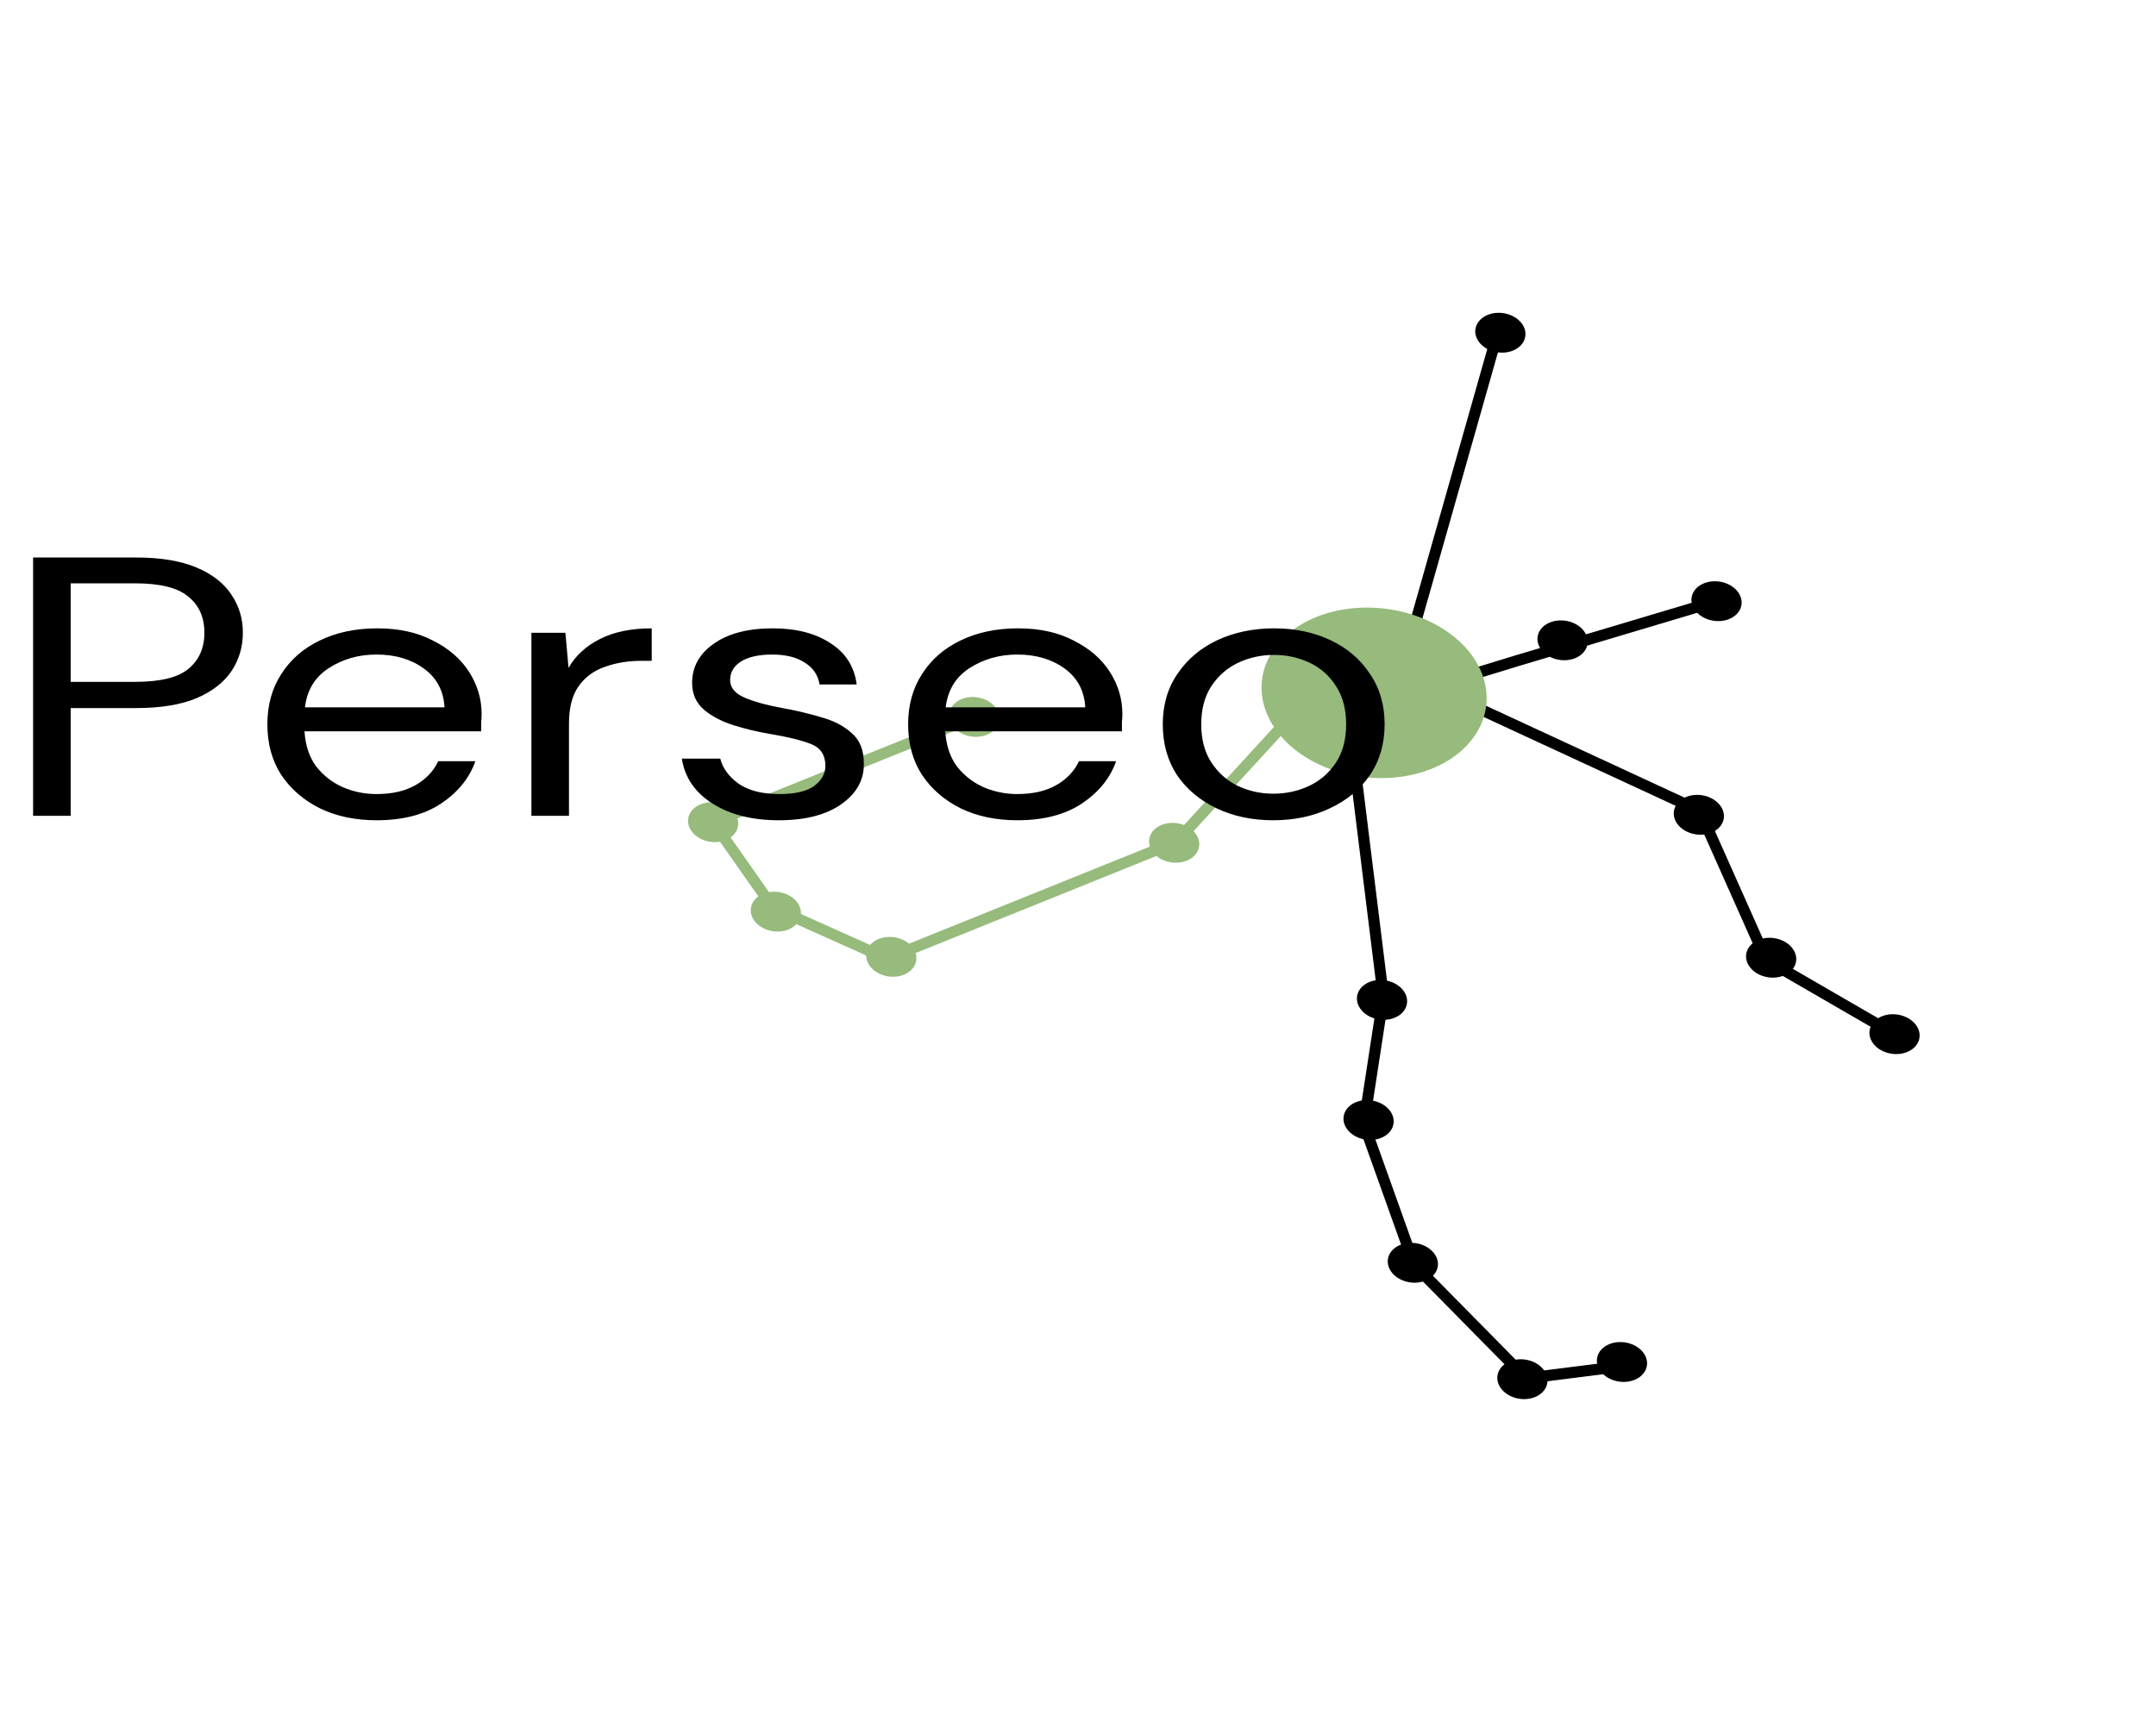 <svg width="193" height="153" viewBox="0 0 193 153" fill="none" xmlns="http://www.w3.org/2000/svg">
<path d="M134.041 29.898L124.78 62.528L135.786 59.16L153.66 53.825" stroke="black"/>
<path d="M87.336 64.137C85.701 64.796 70.989 70.729 63.838 73.613L69.199 81.26L79.391 85.828L105.273 75.391L117.899 61.622" stroke="#96BB7C"/>
<path d="M169.594 92.59L158.107 85.941L152.164 72.597L127.627 61.242" stroke="black"/>
<path d="M143.834 122.491L136.62 123.402L126.596 113.232L122.09 100.615L123.836 89.251L120.958 65.985" stroke="black"/>
<ellipse rx="2.1" ry="1.956" transform="matrix(0.927 -0.374 0.574 0.819 152.077 72.95)" fill="black"/>
<ellipse rx="2.1" ry="1.956" transform="matrix(0.927 -0.374 0.574 0.819 158.549 85.746)" fill="black"/>
<ellipse rx="2.1" ry="1.956" transform="matrix(0.927 -0.374 0.574 0.819 169.594 92.59)" fill="black"/>
<ellipse rx="2.1" ry="1.956" transform="matrix(0.927 -0.374 0.574 0.819 134.31 29.789)" fill="black"/>
<ellipse rx="2.1" ry="1.956" transform="matrix(0.927 -0.374 0.574 0.819 105.11 75.457)" fill="#96BB7C"/>
<ellipse rx="2.1" ry="1.956" transform="matrix(0.927 -0.374 0.574 0.819 79.786 85.668)" fill="#96BB7C"/>
<ellipse rx="2.1" ry="1.956" transform="matrix(0.927 -0.374 0.574 0.819 69.451 81.62)" fill="#96BB7C"/>
<ellipse rx="2.1" ry="1.956" transform="matrix(0.927 -0.374 0.574 0.819 63.838 73.613)" fill="#96BB7C"/>
<ellipse rx="2.1" ry="1.956" transform="matrix(0.927 -0.374 0.574 0.819 87.213 64.187)" fill="#96BB7C"/>
<ellipse rx="2.1" ry="1.956" transform="matrix(0.927 -0.374 0.574 0.819 153.661 53.825)" fill="black"/>
<ellipse rx="2.1" ry="1.956" transform="matrix(0.927 -0.374 0.574 0.819 139.876 57.329)" fill="black"/>
<ellipse rx="2.1" ry="1.956" transform="matrix(0.927 -0.374 0.574 0.819 123.716 89.522)" fill="black"/>
<ellipse rx="2.1" ry="1.956" transform="matrix(0.927 -0.374 0.574 0.819 122.512 100.278)" fill="black"/>
<ellipse rx="2.1" ry="1.956" transform="matrix(0.927 -0.374 0.574 0.819 126.475 113.059)" fill="black"/>
<ellipse rx="2.1" ry="1.956" transform="matrix(0.927 -0.374 0.574 0.819 136.282 123.482)" fill="black"/>
<ellipse rx="2.1" ry="1.956" transform="matrix(0.927 -0.374 0.574 0.819 145.196 121.942)" fill="black"/>
<path d="M132.574 62.28C132.741 66.177 128.647 69.299 123.312 69.16C117.976 69.022 113.604 65.681 113.436 61.784C113.268 57.887 117.362 54.766 122.698 54.904C128.033 55.042 132.406 58.383 132.574 62.28Z" fill="#96BB7C" stroke="#96BB7C"/>
<path d="M2.963 73.043L2.963 49.913L12.171 49.913C14.36 49.913 16.162 50.21 17.577 50.805C18.991 51.4 20.032 52.204 20.7 53.217C21.394 54.231 21.741 55.376 21.741 56.654C21.741 57.909 21.407 59.044 20.74 60.057C20.072 61.071 19.031 61.886 17.617 62.502C16.202 63.097 14.387 63.395 12.171 63.395L6.326 63.395L6.326 73.043L2.963 73.043ZM6.326 61.048L12.091 61.048C14.334 61.048 15.922 60.663 16.856 59.892C17.817 59.099 18.297 58.02 18.297 56.654C18.297 55.266 17.817 54.187 16.856 53.416C15.922 52.623 14.334 52.226 12.091 52.226L6.326 52.226L6.326 61.048ZM33.704 73.44C31.809 73.44 30.127 73.087 28.659 72.382C27.191 71.655 26.03 70.653 25.176 69.375C24.349 68.098 23.935 66.589 23.935 64.849C23.935 63.13 24.349 61.632 25.176 60.355C26.003 59.055 27.151 58.053 28.619 57.348C30.114 56.621 31.836 56.257 33.784 56.257C35.706 56.257 37.361 56.621 38.749 57.348C40.164 58.053 41.245 58.989 41.992 60.156C42.739 61.324 43.113 62.58 43.113 63.923C43.113 64.166 43.1 64.408 43.073 64.65C43.073 64.892 43.073 65.168 43.073 65.476L27.258 65.476C27.338 66.732 27.685 67.778 28.299 68.615C28.94 69.43 29.727 70.047 30.661 70.466C31.622 70.884 32.636 71.094 33.704 71.094C35.092 71.094 36.253 70.829 37.187 70.301C38.122 69.772 38.802 69.056 39.229 68.153L42.553 68.153C42.019 69.673 40.991 70.939 39.47 71.953C37.975 72.944 36.053 73.44 33.704 73.44ZM33.704 58.603C32.103 58.603 30.675 59.011 29.42 59.826C28.192 60.619 27.485 61.786 27.298 63.328L39.79 63.328C39.71 61.853 39.096 60.696 37.948 59.859C36.8 59.022 35.386 58.603 33.704 58.603ZM47.571 73.043L47.571 56.654L50.614 56.654L50.894 59.793C51.508 58.714 52.442 57.854 53.697 57.215C54.951 56.577 56.499 56.257 58.341 56.257L58.341 59.165L57.42 59.165C56.246 59.165 55.164 59.341 54.177 59.694C53.189 60.024 52.402 60.597 51.815 61.412C51.227 62.227 50.934 63.35 50.934 64.782L50.934 73.043L47.571 73.043ZM69.723 73.44C67.347 73.44 65.372 72.944 63.797 71.953C62.222 70.962 61.302 69.618 61.035 67.921L64.478 67.921C64.692 68.781 65.239 69.53 66.12 70.168C67.027 70.785 68.242 71.094 69.763 71.094C71.178 71.094 72.219 70.851 72.886 70.367C73.553 69.86 73.887 69.265 73.887 68.582C73.887 67.591 73.446 66.93 72.566 66.6C71.712 66.269 70.497 65.972 68.922 65.708C67.855 65.531 66.787 65.278 65.719 64.948C64.651 64.617 63.757 64.155 63.037 63.56C62.316 62.943 61.956 62.139 61.956 61.148C61.956 59.716 62.596 58.548 63.877 57.645C65.185 56.72 66.947 56.257 69.162 56.257C71.271 56.257 72.993 56.698 74.327 57.579C75.689 58.438 76.476 59.672 76.689 61.28L73.366 61.28C73.233 60.443 72.793 59.793 72.045 59.33C71.324 58.846 70.35 58.603 69.122 58.603C67.921 58.603 66.987 58.813 66.32 59.231C65.679 59.65 65.359 60.2 65.359 60.883C65.359 61.544 65.772 62.062 66.6 62.436C67.454 62.811 68.602 63.13 70.043 63.395C71.271 63.615 72.432 63.89 73.526 64.221C74.648 64.529 75.555 65.003 76.249 65.641C76.97 66.258 77.33 67.162 77.33 68.351C77.357 69.827 76.676 71.05 75.288 72.019C73.927 72.966 72.072 73.44 69.723 73.44ZM91.063 73.44C89.168 73.44 87.486 73.087 86.018 72.382C84.55 71.655 83.389 70.653 82.535 69.375C81.708 68.098 81.294 66.589 81.294 64.849C81.294 63.13 81.708 61.632 82.535 60.355C83.362 59.055 84.51 58.053 85.978 57.348C87.473 56.621 89.195 56.257 91.143 56.257C93.065 56.257 94.72 56.621 96.108 57.348C97.523 58.053 98.604 58.989 99.351 60.156C100.098 61.324 100.472 62.58 100.472 63.923C100.472 64.166 100.459 64.408 100.432 64.65C100.432 64.892 100.432 65.168 100.432 65.476L84.617 65.476C84.697 66.732 85.044 67.778 85.658 68.615C86.299 69.43 87.086 70.047 88.02 70.466C88.981 70.884 89.995 71.094 91.063 71.094C92.451 71.094 93.612 70.829 94.546 70.301C95.481 69.772 96.161 69.056 96.588 68.153L99.912 68.153C99.378 69.673 98.35 70.939 96.829 71.953C95.334 72.944 93.412 73.44 91.063 73.44ZM91.063 58.603C89.462 58.603 88.034 59.011 86.779 59.826C85.551 60.619 84.844 61.786 84.657 63.328L97.149 63.328C97.069 61.853 96.455 60.696 95.307 59.859C94.159 59.022 92.745 58.603 91.063 58.603ZM113.978 73.44C112.11 73.44 110.428 73.087 108.933 72.382C107.439 71.677 106.251 70.686 105.37 69.408C104.516 68.109 104.089 66.589 104.089 64.849C104.089 63.108 104.529 61.599 105.41 60.322C106.291 59.022 107.479 58.02 108.974 57.315C110.495 56.61 112.19 56.257 114.058 56.257C115.927 56.257 117.608 56.61 119.103 57.315C120.598 58.02 121.772 59.022 122.626 60.322C123.507 61.599 123.948 63.108 123.948 64.849C123.948 66.589 123.507 68.109 122.626 69.408C121.746 70.686 120.544 71.677 119.023 72.382C117.528 73.087 115.847 73.44 113.978 73.44ZM113.978 71.061C115.126 71.061 116.194 70.829 117.181 70.367C118.169 69.904 118.97 69.21 119.584 68.285C120.197 67.36 120.504 66.214 120.504 64.849C120.504 63.483 120.197 62.337 119.584 61.412C118.996 60.487 118.209 59.793 117.221 59.33C116.234 58.868 115.179 58.636 114.058 58.636C112.911 58.636 111.843 58.868 110.855 59.33C109.868 59.793 109.067 60.487 108.453 61.412C107.839 62.337 107.532 63.483 107.532 64.849C107.532 66.214 107.839 67.36 108.453 68.285C109.067 69.21 109.854 69.904 110.815 70.367C111.803 70.829 112.857 71.061 113.978 71.061Z" fill="black"/>
</svg>
